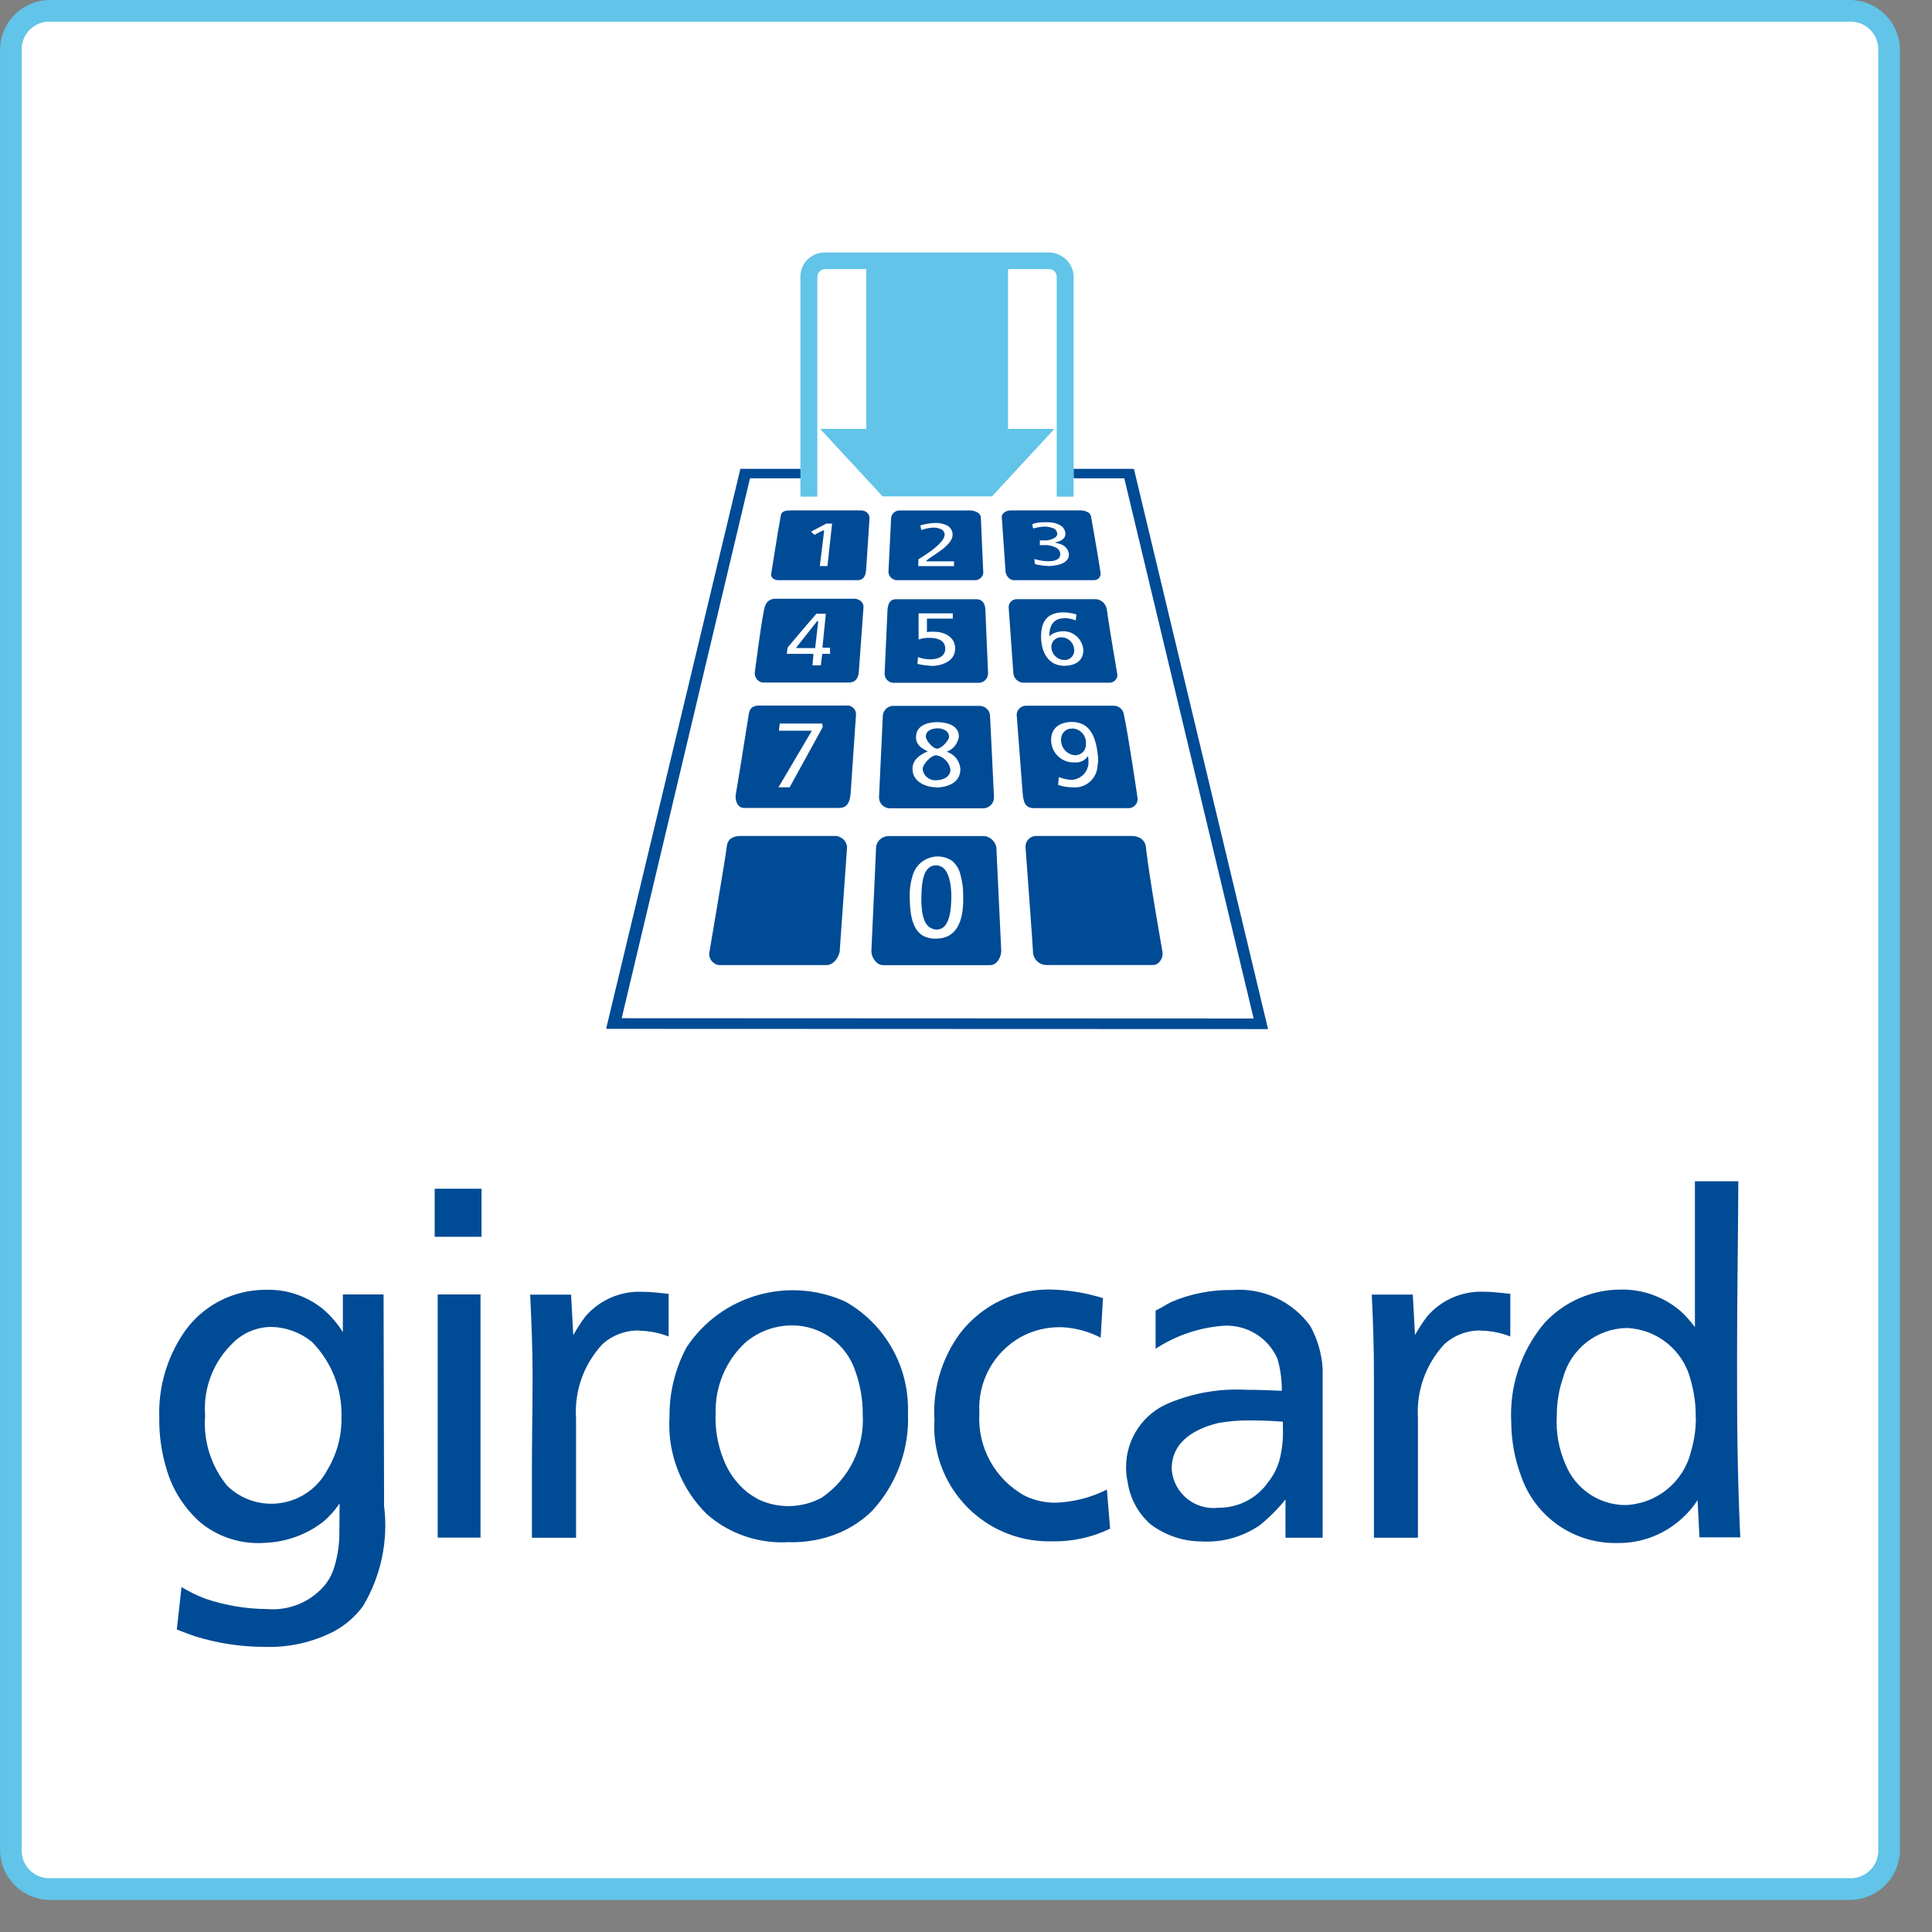 <svg xmlns="http://www.w3.org/2000/svg" xmlns:xlink="http://www.w3.org/1999/xlink" width="100%" height="100%" version="1.1" viewBox="0 0 41 41" xml:space="preserve" style="fill-rule:evenodd;clip-rule:evenodd;stroke-linejoin:round;stroke-miterlimit:2"><rect x="0" y="0" width="41" height="41" fill="#808080" stroke="none"/><g><g><g><path d="M0,39.857C-0.452,39.879 -0.837,39.53 -0.858,39.078C-0.86,39.051 -0.86,39.024 -0.858,38.997L-0.858,0.858C-0.881,0.406 -0.532,0.021 -0.08,-0.001C-0.053,-0.002 -0.026,-0.002 0,-0.001L38.14,-0.001C38.593,-0.022 38.978,0.327 38.999,0.78C39,0.806 39,0.832 38.999,0.858L38.999,38.997C39.021,39.45 38.672,39.835 38.219,39.857C38.192,39.858 38.166,39.858 38.14,39.857L0,39.857Z" style="fill:#fff;fill-rule:nonzero" transform="matrix(1,0,0,1,-1558.74,-402.999) matrix(1,0,0,1,1559.83,403.226)"/></g><g><path d="M0,-40.319L-38.14,-40.319C-38.729,-40.332 -39.217,-39.865 -39.229,-39.276C-39.23,-39.26 -39.23,-39.244 -39.229,-39.229L-39.229,-1.09C-39.242,-0.5 -38.774,-0.012 -38.185,0L0,0C0.589,0.013 1.077,-0.455 1.089,-1.045C1.09,-1.06 1.09,-1.075 1.089,-1.09L1.089,-39.229C1.102,-39.818 0.635,-40.306 0.046,-40.319L0,-40.319M0.001,-39.858C0.324,-39.882 0.605,-39.638 0.629,-39.315C0.632,-39.286 0.632,-39.257 0.629,-39.229L0.629,-1.09C0.653,-0.767 0.411,-0.485 0.088,-0.461C0.059,-0.459 0.03,-0.459 0.001,-0.461L-38.14,-0.461C-38.464,-0.437 -38.745,-0.681 -38.769,-1.005C-38.771,-1.033 -38.771,-1.062 -38.769,-1.09L-38.769,-39.229C-38.793,-39.552 -38.55,-39.834 -38.227,-39.858C-38.198,-39.86 -38.169,-39.86 -38.14,-39.858L0,-39.858" style="fill:#61c4e8;fill-rule:nonzero" transform="matrix(1,0,0,1,-1558.74,-402.999) matrix(1,0,0,1,1597.97,443.318)"/></g><g><path d="M0,3.021C-0.027,2.021 -0.027,1.314 -0.027,0.312C-0.027,-0.939 -0.006,-2.188 0,-3.439L-0.921,-3.439L-0.921,-0.344C-1.009,-0.461 -1.106,-0.571 -1.213,-0.672C-1.564,-0.98 -2.017,-1.147 -2.483,-1.14C-3.102,-1.143 -3.692,-0.887 -4.112,-0.433C-4.609,0.155 -4.862,0.912 -4.819,1.681C-4.816,2.067 -4.746,2.45 -4.612,2.812C-4.314,3.685 -3.483,4.262 -2.562,4.238C-2.051,4.245 -1.558,4.054 -1.185,3.706C-1.062,3.595 -0.955,3.468 -0.865,3.33L-0.825,4.118L0.042,4.118C0.019,3.707 0.016,3.429 0,3.018M-0.901,1.586C-0.902,1.829 -0.937,2.071 -1.007,2.305C-1.168,2.952 -1.74,3.413 -2.407,3.433C-2.958,3.426 -3.451,3.092 -3.662,2.583C-3.81,2.251 -3.875,1.889 -3.852,1.527C-3.853,1.254 -3.808,0.984 -3.718,0.727C-3.552,0.115 -3.001,-0.314 -2.367,-0.325C-1.719,-0.299 -1.166,0.152 -1.011,0.782C-0.936,1.042 -0.899,1.312 -0.905,1.582M-5.465,-0.268C-5.25,-0.266 -5.038,-0.224 -4.839,-0.145L-4.839,-1.051C-4.886,-1.051 -5.164,-1.094 -5.396,-1.094C-5.86,-1.115 -6.308,-0.919 -6.608,-0.565C-6.702,-0.44 -6.787,-0.31 -6.862,-0.174L-6.908,-1.034L-7.779,-1.034C-7.749,-0.387 -7.733,0.066 -7.733,0.701L-7.733,4.126L-6.799,4.126L-6.799,1.596C-6.837,1.016 -6.635,0.445 -6.239,0.019C-6.025,-0.174 -5.747,-0.278 -5.459,-0.272M-9.61,4.126L-8.822,4.126L-8.822,0.526C-8.843,0.215 -8.931,-0.089 -9.081,-0.363C-9.463,-0.894 -10.096,-1.185 -10.748,-1.131C-11.191,-1.137 -11.632,-1.05 -12.04,-0.874C-12.155,-0.814 -12.239,-0.755 -12.366,-0.695L-12.366,0.116C-11.935,-0.167 -11.438,-0.335 -10.923,-0.373C-10.434,-0.4 -9.979,-0.122 -9.78,0.327C-9.717,0.548 -9.686,0.778 -9.688,1.008C-9.927,0.996 -10.181,0.987 -10.429,0.987C-10.984,0.955 -11.541,1.047 -12.057,1.258C-12.626,1.479 -13,2.03 -12.993,2.641C-12.993,2.742 -12.981,2.843 -12.96,2.941C-12.91,3.29 -12.737,3.609 -12.473,3.841C-12.163,4.075 -11.787,4.202 -11.4,4.205C-10.959,4.232 -10.522,4.111 -10.157,3.862C-9.956,3.7 -9.772,3.516 -9.61,3.314L-9.61,4.126ZM-9.665,1.802C-9.655,2.038 -9.683,2.274 -9.744,2.502C-9.793,2.662 -9.871,2.812 -9.975,2.943C-10.216,3.291 -10.614,3.495 -11.037,3.49C-11.524,3.546 -11.966,3.197 -12.021,2.709C-12.023,2.694 -12.024,2.678 -12.025,2.663C-12.025,2.063 -11.498,1.805 -11.037,1.692C-10.813,1.652 -10.586,1.633 -10.358,1.637C-10.128,1.637 -9.896,1.644 -9.665,1.664L-9.665,1.802ZM-14.574,4.202C-14.145,4.213 -13.719,4.121 -13.332,3.934L-13.4,3.104C-13.735,3.273 -14.103,3.368 -14.478,3.382C-14.703,3.386 -14.928,3.337 -15.132,3.241C-15.772,2.894 -16.153,2.206 -16.106,1.478C-16.146,0.819 -15.807,0.195 -15.231,-0.131C-14.957,-0.282 -14.646,-0.354 -14.332,-0.341C-14.053,-0.323 -13.78,-0.248 -13.532,-0.12L-13.483,-0.959C-13.806,-1.059 -14.14,-1.119 -14.477,-1.137C-15.277,-1.189 -16.05,-0.833 -16.531,-0.192C-16.912,0.337 -17.099,0.98 -17.06,1.63C-17.136,2.973 -16.109,4.123 -14.767,4.199C-14.702,4.203 -14.637,4.204 -14.572,4.202M-18.381,3.554C-17.86,2.99 -17.587,2.241 -17.622,1.475C-17.591,0.506 -18.099,-0.4 -18.941,-0.88C-20.153,-1.436 -21.59,-1.024 -22.323,0.089C-22.562,0.541 -22.687,1.045 -22.682,1.557C-22.731,2.333 -22.439,3.091 -21.882,3.633C-21.778,3.722 -21.669,3.802 -21.553,3.873C-21.136,4.126 -20.652,4.247 -20.166,4.22C-19.792,4.233 -19.42,4.166 -19.075,4.02C-18.817,3.909 -18.581,3.751 -18.381,3.555M-18.582,1.493C-18.536,2.198 -18.866,2.875 -19.449,3.274C-19.864,3.5 -20.361,3.515 -20.79,3.315C-20.878,3.268 -20.963,3.213 -21.043,3.152C-21.261,2.971 -21.43,2.738 -21.532,2.474C-21.661,2.157 -21.72,1.815 -21.703,1.474C-21.715,0.913 -21.487,0.373 -21.078,-0.011C-20.796,-0.253 -20.437,-0.384 -20.064,-0.38C-19.458,-0.374 -18.923,0.021 -18.736,0.598C-18.634,0.885 -18.581,1.187 -18.581,1.492M-23.326,-0.267C-23.111,-0.265 -22.899,-0.223 -22.701,-0.144L-22.701,-1.05C-22.747,-1.05 -23.024,-1.093 -23.256,-1.093C-23.721,-1.114 -24.17,-0.919 -24.472,-0.564C-24.564,-0.439 -24.648,-0.309 -24.724,-0.173L-24.771,-1.033L-25.639,-1.033C-25.61,-0.386 -25.588,0.067 -25.588,0.702C-25.588,1.45 -25.602,1.977 -25.602,2.718L-25.602,4.127L-24.665,4.127L-24.665,1.596C-24.705,1.015 -24.502,0.444 -24.105,0.019C-23.892,-0.174 -23.613,-0.278 -23.325,-0.272M-27.665,-2.261L-26.671,-2.261L-26.671,-3.28L-27.665,-3.28L-27.665,-2.261ZM-29.181,5.568C-28.803,4.931 -28.647,4.187 -28.739,3.452L-28.75,-1.037L-29.614,-1.037L-29.614,-0.237C-29.728,-0.419 -29.868,-0.583 -30.031,-0.723C-30.378,-1.006 -30.817,-1.153 -31.265,-1.135C-31.664,-1.133 -32.055,-1.019 -32.392,-0.804C-32.632,-0.65 -32.839,-0.449 -32.998,-0.212C-33.353,0.317 -33.532,0.944 -33.51,1.581C-33.515,1.95 -33.463,2.316 -33.356,2.669C-33.229,3.109 -32.978,3.503 -32.634,3.805C-32.249,4.119 -31.759,4.272 -31.264,4.234C-30.815,4.217 -30.384,4.06 -30.029,3.786C-29.896,3.673 -29.78,3.542 -29.683,3.397L-29.689,4.105C-29.697,4.338 -29.737,4.57 -29.81,4.792C-29.859,4.937 -29.937,5.07 -30.041,5.183C-30.342,5.507 -30.774,5.675 -31.215,5.64C-31.661,5.638 -32.104,5.564 -32.528,5.421C-32.705,5.354 -32.876,5.271 -33.038,5.173L-33.138,6.073C-32.993,6.131 -32.886,6.173 -32.731,6.224C-32.26,6.368 -31.77,6.442 -31.277,6.442C-30.765,6.46 -30.257,6.347 -29.801,6.112C-29.557,5.98 -29.346,5.796 -29.183,5.572M-29.643,1.577C-29.637,1.967 -29.741,2.351 -29.942,2.685C-30.287,3.342 -31.099,3.595 -31.756,3.251C-31.87,3.191 -31.975,3.115 -32.066,3.026C-32.411,2.609 -32.579,2.075 -32.537,1.536C-32.582,0.954 -32.361,0.382 -31.937,-0.018C-31.72,-0.229 -31.43,-0.347 -31.128,-0.348C-30.815,-0.34 -30.514,-0.229 -30.271,-0.031C-29.851,0.396 -29.623,0.978 -29.644,1.577M-26.693,-1.037L-27.601,-1.037L-27.601,4.124L-26.693,4.124L-26.693,-1.037Z" style="fill:#004b95;fill-rule:nonzero" transform="matrix(1,0,0,1,-1558.74,-402.999) matrix(1,0,0,1,1595.63,431.506)"/></g><g><path d="M0,-1.374C-0.014,-1.524 -0.101,-1.574 -0.187,-1.574L-1.888,-1.574C-1.987,-1.574 -2.062,-1.534 -2.076,-1.345L-2.137,0C-2.142,0.105 -2.061,0.195 -1.955,0.2L-0.121,0.2C-0.017,0.189 0.062,0.099 0.058,-0.007L0,-1.374ZM-1.142,-0.161C-1.242,-0.164 -1.343,-0.178 -1.441,-0.201C-1.435,-0.249 -1.431,-0.296 -1.43,-0.345C-1.343,-0.314 -1.253,-0.298 -1.161,-0.298C-1.034,-0.298 -0.85,-0.343 -0.85,-0.525C-0.85,-0.725 -1.062,-0.754 -1.176,-0.754C-1.219,-0.755 -1.261,-0.753 -1.303,-0.748C-1.342,-0.741 -1.379,-0.731 -1.416,-0.719L-1.416,-1.274L-0.69,-1.274L-0.69,-1.162L-1.239,-1.162L-1.239,-0.879C-1.234,-0.874 -1.202,-0.879 -1.178,-0.884L-1.09,-0.884C-0.885,-0.884 -0.64,-0.784 -0.64,-0.527C-0.64,-0.227 -0.981,-0.157 -1.14,-0.157" style="fill:#004b95;fill-rule:nonzero" transform="matrix(1,0,0,1,-1558.74,-402.999) matrix(1,0,0,1,1579.65,417.289)"/></g><g><path d="M0,-1.303C-0.009,-1.424 -0.103,-1.523 -0.224,-1.538L-1.923,-1.538C-2.013,-1.532 -2.083,-1.46 -2.085,-1.371L-1.985,0.035C-1.975,0.146 -1.884,0.231 -1.772,0.235L0.059,0.235C0.147,0.233 0.219,0.163 0.224,0.075C0.224,0.059 0.063,-0.846 0.002,-1.301M-0.897,-0.123C-1.277,-0.123 -1.397,-0.46 -1.397,-0.74C-1.397,-1.053 -1.278,-1.258 -0.915,-1.258C-0.825,-1.255 -0.735,-1.24 -0.648,-1.214C-0.648,-1.174 -0.658,-1.133 -0.661,-1.087C-0.734,-1.118 -0.812,-1.134 -0.892,-1.134C-1.072,-1.134 -1.203,-1.05 -1.221,-0.805L-1.221,-0.74C-1.183,-0.818 -1.015,-0.857 -0.937,-0.857C-0.707,-0.864 -0.514,-0.686 -0.5,-0.457C-0.5,-0.198 -0.718,-0.124 -0.9,-0.124" style="fill:#004b95;fill-rule:nonzero" transform="matrix(1,0,0,1,-1558.74,-402.999) matrix(1,0,0,1,1582.23,417.252)"/></g><g><path d="M0,-0.479C-0.11,-0.489 -0.207,-0.407 -0.217,-0.297C-0.218,-0.285 -0.218,-0.273 -0.217,-0.261C-0.21,-0.117 -0.093,-0.002 0.052,0.002C0.162,0.01 0.258,-0.073 0.266,-0.183C0.267,-0.193 0.267,-0.204 0.266,-0.214C0.262,-0.359 0.145,-0.476 0,-0.479" style="fill:#004b95;fill-rule:nonzero" transform="matrix(1,0,0,1,-1558.74,-402.999) matrix(1,0,0,1,1581.27,417.003)"/></g><g><path d="M0,-2.169L-1.862,-2.169C-2.063,-2.169 -2.082,-2.054 -2.098,-1.936C-2.119,-1.785 -2.36,-0.305 -2.364,-0.289C-2.392,-0.12 -2.303,0.004 -2.193,0.004L-0.172,0.004C0.018,-0.002 0.053,-0.137 0.071,-0.296L0.186,-1.982C0.186,-2.086 0.104,-2.17 0,-2.173M-0.521,-1.711L-1.222,-0.435L-1.459,-0.435L-0.751,-1.635L-1.45,-1.635C-1.444,-1.7 -1.438,-1.744 -1.432,-1.787L-0.531,-1.787L-0.521,-1.711Z" style="fill:#004b95;fill-rule:nonzero" transform="matrix(1,0,0,1,-1558.74,-402.999) matrix(1,0,0,1,1576.72,420.141)"/></g><g><path d="M0,-1.773C-0.011,-1.881 -0.098,-1.965 -0.206,-1.973L-2.075,-1.973C-2.177,-1.961 -2.259,-1.883 -2.274,-1.782L-2.356,-0.032C-2.356,0.089 -2.264,0.189 -2.144,0.2L-0.123,0.2C-0.002,0.187 0.089,0.083 0.084,-0.038L0,-1.773ZM-1.145,-0.246C-1.345,-0.246 -1.645,-0.352 -1.645,-0.635C-1.645,-0.811 -1.523,-0.922 -1.321,-1.009C-1.501,-1.091 -1.571,-1.176 -1.571,-1.309C-1.571,-1.575 -1.29,-1.628 -1.128,-1.628C-0.966,-1.628 -0.661,-1.587 -0.661,-1.32C-0.682,-1.172 -0.782,-1.049 -0.923,-0.999C-0.754,-0.951 -0.636,-0.799 -0.63,-0.624C-0.63,-0.316 -0.95,-0.241 -1.146,-0.241" style="fill:#004b95;fill-rule:nonzero" transform="matrix(1,0,0,1,-1558.74,-402.999) matrix(1,0,0,1,1579.75,419.952)"/></g><g><path d="M0.007,0C0.098,0.003 0.253,0.183 0.252,0.259C0.247,0.398 0.095,0.436 0.007,0.433C-0.081,0.43 -0.246,0.394 -0.241,0.251C-0.239,0.167 -0.083,-0.003 0.007,0" style="fill:#004b95;fill-rule:nonzero" transform="matrix(1,0,0,1,-1558.74,-402.999) matrix(0.999,0.032,0.032,-0.999,1578.62,418.887)"/></g><g><path d="M0,-0.542C-0.122,-0.542 -0.29,-0.342 -0.29,-0.253C-0.277,-0.107 -0.149,0 -0.003,-0.012L0,-0.012C0.115,-0.012 0.3,-0.065 0.3,-0.242C0.273,-0.396 0.153,-0.516 0,-0.542" style="fill:#004b95;fill-rule:nonzero" transform="matrix(1,0,0,1,-1558.74,-402.999) matrix(1,0,0,1,1578.61,419.569)"/></g><g><path d="M0,-1.798C-0.014,-1.908 -0.11,-1.988 -0.221,-1.983L-2.089,-1.983C-2.188,-1.977 -2.269,-1.898 -2.275,-1.798C-2.275,-1.782 -2.148,-0.132 -2.148,-0.132C-2.133,0.041 -2.104,0.19 -1.91,0.19L0.11,0.19C0.216,0.184 0.297,0.095 0.292,-0.01C0.292,-0.023 0.103,-1.31 0.001,-1.797M-0.558,-0.736C-0.556,-0.469 -0.77,-0.251 -1.036,-0.249C-1.056,-0.249 -1.074,-0.25 -1.094,-0.252C-1.195,-0.252 -1.297,-0.269 -1.394,-0.302C-1.389,-0.397 -1.383,-0.431 -1.38,-0.469C-1.295,-0.435 -1.206,-0.415 -1.115,-0.41C-0.908,-0.416 -0.744,-0.589 -0.75,-0.796C-0.75,-0.808 -0.751,-0.819 -0.753,-0.831C-0.751,-0.86 -0.755,-0.888 -0.762,-0.915C-0.823,-0.821 -0.932,-0.769 -1.044,-0.781C-1.306,-0.767 -1.529,-0.968 -1.543,-1.23C-1.543,-1.239 -1.544,-1.249 -1.544,-1.258C-1.544,-1.536 -1.325,-1.639 -1.105,-1.639C-0.729,-1.639 -0.595,-1.339 -0.554,-0.939C-0.542,-0.871 -0.542,-0.8 -0.554,-0.732" style="fill:#004b95;fill-rule:nonzero" transform="matrix(1,0,0,1,-1558.74,-402.999) matrix(1,0,0,1,1582.59,419.959)"/></g><g><path d="M0,-0.563C-0.125,-0.572 -0.233,-0.478 -0.242,-0.353C-0.243,-0.34 -0.243,-0.328 -0.242,-0.316C-0.242,-0.15 -0.116,-0.012 0.049,0.003C0.174,0.009 0.28,-0.087 0.286,-0.212C0.286,-0.222 0.286,-0.232 0.285,-0.242C0.298,-0.408 0.174,-0.551 0.009,-0.564L0,-0.564" style="fill:#004b95;fill-rule:nonzero" transform="matrix(1,0,0,1,-1558.74,-402.999) matrix(1,0,0,1,1581.5,419.023)"/></g><g><path d="M0,11.89L-2.845,0.007L-2.856,0.007L-2.856,0L-4.127,0L-4.127,0.194L-4.114,0.194L-4.114,0.201L-3.051,0.201L-0.306,11.665L-13.717,11.659L-10.994,0.201L-9.914,0.201L-9.914,0.007L-9.927,0.007L-9.927,0L-11.198,0L-14.046,11.878L-14.032,11.878L-14.032,11.885L0,11.89Z" style="fill:#004b95;fill-rule:nonzero" transform="matrix(1,0,0,1,-1558.74,-402.999) matrix(1,0,0,1,1585.65,412.948)"/></g><g><path d="M0,-5.088C-0.065,-5.118 -0.136,-5.134 -0.208,-5.135L-4.973,-5.135C-5.256,-5.134 -5.484,-4.905 -5.484,-4.622L-5.484,0.039L-5.472,0.039L-5.472,0.046L-5.125,0.046L-5.125,-4.615C-5.125,-4.707 -5.051,-4.781 -4.959,-4.782L-4.087,-4.782L-4.087,-1.391L-5.065,-1.391L-3.747,0.034L-3.74,0.034L-3.734,0.041L-1.418,0.041L-0.101,-1.384L-0.12,-1.384L-0.113,-1.391L-1.078,-1.391L-1.078,-4.782L-0.192,-4.782C-0.155,-4.779 -0.12,-4.763 -0.093,-4.737C-0.062,-4.706 -0.045,-4.665 -0.045,-4.621L-0.045,0.04L-0.031,0.04L-0.031,0.047L0.314,0.047L0.314,-4.614C0.314,-4.821 0.19,-5.007 0,-5.088" style="fill:#61c4e8;fill-rule:nonzero" transform="matrix(1,0,0,1,-1558.74,-402.999) matrix(1,0,0,1,1581.21,413.492)"/></g><g><path d="M0,-2.686C-0.031,-2.703 -0.065,-2.712 -0.101,-2.713L-2.134,-2.713C-2.282,-2.703 -2.389,-2.651 -2.407,-2.486C-2.426,-2.296 -2.776,-0.243 -2.779,-0.227C-2.788,-0.135 -2.74,-0.047 -2.659,-0.003C-2.63,0.017 -2.595,0.027 -2.559,0.027L-0.281,0.027C-0.135,0.027 -0.005,-0.168 -0.008,-0.299L0.146,-2.473C0.141,-2.566 0.085,-2.648 0,-2.686" style="fill:#004b95;fill-rule:nonzero" transform="matrix(1,0,0,1,-1558.74,-402.999) matrix(1,0,0,1,1576.57,423.452)"/></g><g><path d="M0,-2.221C-0.001,-2.328 -0.07,-2.424 -0.173,-2.457C-0.212,-2.472 -0.254,-2.48 -0.297,-2.48L-2.331,-2.48C-2.456,-2.48 -2.558,-2.379 -2.557,-2.254C-2.557,-2.245 -2.557,-2.237 -2.556,-2.228C-2.556,-2.228 -2.388,0.038 -2.4,-0.028C-2.399,0.086 -2.332,0.188 -2.229,0.234C-2.193,0.25 -2.155,0.258 -2.116,0.259L0.148,0.259C0.283,0.259 0.354,0.113 0.354,0.011C0.355,-0.003 0.082,-1.51 0,-2.221" style="fill:#004b95;fill-rule:nonzero" transform="matrix(1,0,0,1,-1558.74,-402.999) matrix(1,0,0,1,1583.06,423.219)"/></g><g><path d="M0,-1.32C-0.028,-1.334 -0.061,-1.341 -0.092,-1.342C-0.373,-1.342 -0.4,-0.97 -0.407,-0.683C-0.413,-0.422 -0.388,-0.083 -0.188,-0.002C-0.155,0.014 -0.119,0.022 -0.083,0.022C0.194,0.022 0.229,-0.394 0.229,-0.704C0.226,-0.945 0.176,-1.25 0,-1.32" style="fill:#004b95;fill-rule:nonzero" transform="matrix(1,0,0,1,-1558.74,-402.999) matrix(1,0,0,1,1578.7,422.704)"/></g><g><path d="M0,1.615C-0.091,1.618 -0.182,1.598 -0.264,1.558C-0.477,1.438 -0.548,1.158 -0.554,0.763C-0.562,0.582 -0.536,0.401 -0.478,0.23C-0.37,-0.056 -0.052,-0.201 0.234,-0.094C0.271,-0.08 0.306,-0.063 0.338,-0.042C0.422,0.027 0.482,0.118 0.513,0.222C0.561,0.386 0.584,0.557 0.581,0.728C0.591,1.226 0.455,1.615 0,1.615M1.31,0.229L1.288,-0.249C1.297,-0.365 1.235,-0.474 1.134,-0.529C1.1,-0.55 1.061,-0.561 1.021,-0.562L-1.019,-0.562C-1.143,-0.554 -1.245,-0.463 -1.268,-0.341L-1.292,0.222L-1.368,1.872C-1.367,1.976 -1.318,2.074 -1.236,2.138C-1.203,2.163 -1.162,2.177 -1.12,2.177L1.151,2.177C1.315,2.177 1.388,1.977 1.388,1.877L1.31,0.229Z" style="fill:#004b95;fill-rule:nonzero" transform="matrix(1,0,0,1,-1558.74,-402.999) matrix(1,0,0,1,1578.6,421.304)"/></g><g><path d="M0,0.58C0.062,0.599 0.128,0.613 0.193,0.621C0.266,0.627 0.284,0.627 0.3,0.627C0.377,0.627 0.551,0.619 0.551,0.473C0.547,0.405 0.501,0.348 0.436,0.328C0.382,0.302 0.323,0.288 0.263,0.285L0.117,0.285C0.118,0.252 0.118,0.218 0.117,0.185L0.251,0.185C0.312,0.185 0.487,0.142 0.487,0.048C0.484,-0.015 0.439,-0.069 0.377,-0.081C0.324,-0.099 0.27,-0.108 0.214,-0.108C0.133,-0.104 0.052,-0.09 -0.026,-0.068C-0.034,-0.098 -0.04,-0.129 -0.043,-0.16C0.015,-0.181 0.074,-0.193 0.136,-0.198C0.202,-0.202 0.269,-0.202 0.336,-0.198C0.405,-0.195 0.474,-0.176 0.535,-0.144C0.608,-0.11 0.656,-0.039 0.66,0.041C0.66,0.154 0.561,0.205 0.435,0.23L0.453,0.235L0.447,0.235C0.485,0.242 0.522,0.252 0.559,0.266C0.658,0.296 0.729,0.385 0.734,0.489C0.734,0.702 0.396,0.729 0.312,0.729C0.21,0.726 0.109,0.712 0.012,0.687L0,0.58ZM1.2,-0.338C1.188,-0.375 1.16,-0.405 1.124,-0.418C1.083,-0.44 1.037,-0.452 0.99,-0.451L-0.51,-0.451C-0.568,-0.451 -0.691,-0.412 -0.691,-0.31L-0.612,0.82C-0.612,0.888 -0.582,0.951 -0.53,0.994C-0.498,1.019 -0.457,1.032 -0.416,1.029L1.268,1.029C1.343,1.031 1.405,0.971 1.407,0.895L1.407,0.888C1.411,0.874 1.275,0.07 1.2,-0.338" style="fill:#004b95;fill-rule:nonzero" transform="matrix(1,0,0,1,-1558.74,-402.999) matrix(1,0,0,1,1580.69,414.282)"/></g><g><path d="M0,0.601C0.049,0.57 0.556,0.273 0.556,0.08C0.557,0.022 0.518,-0.03 0.462,-0.045C0.416,-0.063 0.367,-0.072 0.318,-0.072C0.23,-0.068 0.143,-0.05 0.061,-0.019C0.054,-0.054 0.048,-0.087 0.042,-0.119C0.148,-0.15 0.259,-0.168 0.37,-0.17C0.449,-0.17 0.528,-0.154 0.601,-0.121C0.678,-0.084 0.726,-0.006 0.726,0.079C0.726,0.315 0.294,0.514 0.161,0.638L0.183,0.638L0.174,0.645L0.756,0.645L0.756,0.745L-0.003,0.745L0,0.601ZM1.325,-0.285C1.322,-0.336 1.29,-0.379 1.242,-0.398C1.203,-0.42 1.159,-0.433 1.113,-0.435L-0.387,-0.435C-0.484,-0.443 -0.57,-0.371 -0.579,-0.274L-0.579,-0.273L-0.636,0.874C-0.631,0.938 -0.593,0.995 -0.535,1.023C-0.515,1.037 -0.49,1.043 -0.465,1.044L1.221,1.044C1.301,1.035 1.365,0.973 1.377,0.893L1.325,-0.285Z" style="fill:#004b95;fill-rule:nonzero" transform="matrix(1,0,0,1,-1558.74,-402.999) matrix(1,0,0,1,1578.23,414.267)"/></g><g><path d="M0,0.879L-0.162,0.879L-0.07,0.125L-0.085,0.132L-0.085,0.118C-0.146,0.147 -0.265,0.21 -0.274,0.218L-0.348,0.15L-0.026,-0.022L0.098,-0.022L0,0.879ZM0.801,-0.281C0.771,-0.295 0.739,-0.302 0.707,-0.301L-0.793,-0.301C-0.939,-0.301 -0.983,-0.257 -0.992,-0.183C-1.066,0.217 -1.187,1.017 -1.192,1.032C-1.204,1.076 -1.187,1.123 -1.148,1.148C-1.118,1.171 -1.08,1.181 -1.043,1.179L0.643,1.179C0.711,1.179 0.799,1.147 0.816,0.994C0.816,1.057 0.891,-0.117 0.891,-0.117C0.9,-0.185 0.863,-0.252 0.801,-0.281" style="fill:#004b95;fill-rule:nonzero" transform="matrix(1,0,0,1,-1558.74,-402.999) matrix(1,0,0,1,1576.3,414.132)"/></g><g><path d="M0,0.293L0,0.3L0.146,0.3C0.144,0.343 0.144,0.386 0.146,0.429L-0.02,0.429C-0.03,0.506 -0.042,0.585 -0.05,0.672L-0.229,0.672L-0.207,0.436L-0.22,0.436L-0.22,0.429L-0.773,0.429C-0.769,0.381 -0.756,0.296 -0.756,0.296C-0.756,0.296 -0.355,-0.184 -0.145,-0.422L0.056,-0.422L-0.017,0.293L0,0.293ZM0.856,-0.577C0.851,-0.641 0.809,-0.696 0.749,-0.72C0.729,-0.732 0.705,-0.739 0.681,-0.74L-1.02,-0.74C-1.118,-0.744 -1.207,-0.68 -1.234,-0.585C-1.292,-0.442 -1.446,0.789 -1.45,0.805C-1.465,0.89 -1.425,0.975 -1.35,1.016C-1.33,1.029 -1.307,1.036 -1.283,1.037L0.548,1.037C0.665,1.037 0.735,0.967 0.754,0.837C0.749,0.9 0.856,-0.577 0.856,-0.577" style="fill:#004b95;fill-rule:nonzero" transform="matrix(1,0,0,1,-1558.74,-402.999) matrix(1,0,0,1,1576.21,416.446)"/></g><g><path d="M0,-0.583L-0.456,-0.007L-0.437,-0.007L-0.441,0L-0.051,0L0.015,-0.576L-0.002,-0.556L0,-0.583Z" style="fill:#004b95;fill-rule:nonzero" transform="matrix(1,0,0,1,-1558.74,-402.999) matrix(1,0,0,1,1576.09,416.752)"/></g></g></g></svg>